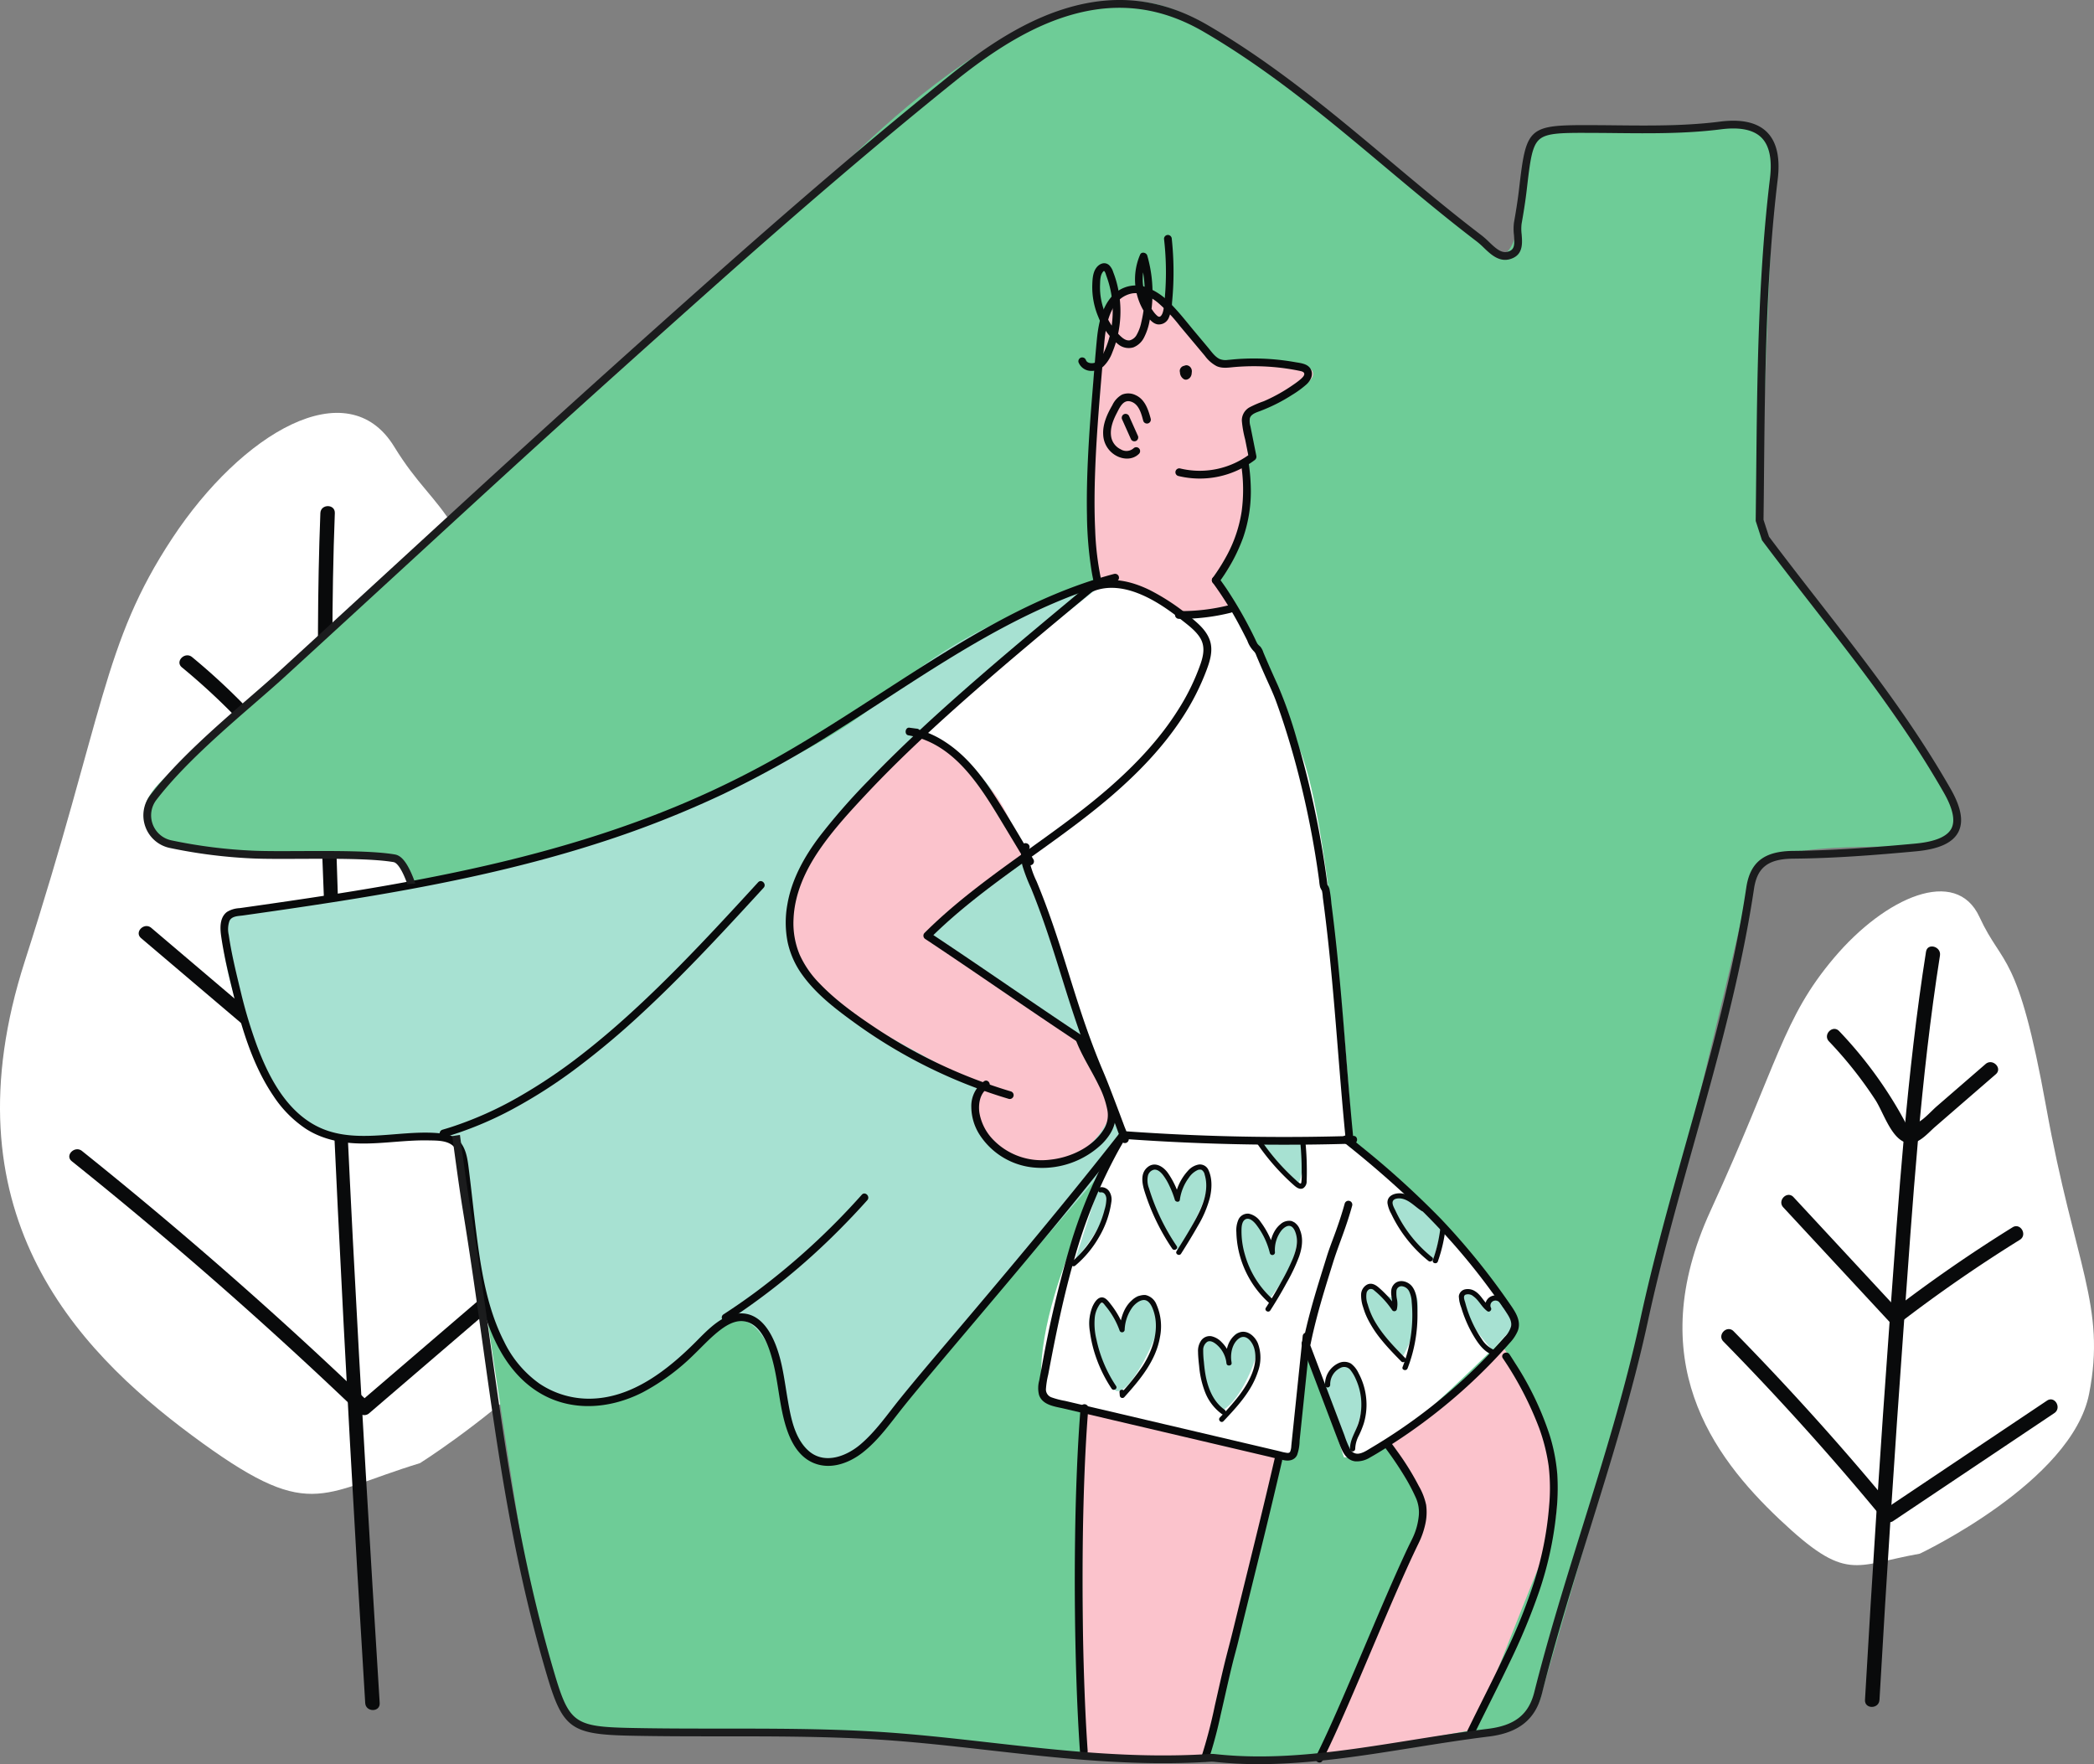 <svg xmlns="http://www.w3.org/2000/svg" viewBox="0 0 675.557 569.136">
  <rect x="0" y="0" width="675.557" height="569.136" fill="#808080" stroke="none"/>
  <defs>
    <style>
      .cls-1 {
        fill: #fff;
      }

      .cls-2 {
        fill: #090a0b;
      }

      .cls-3 {
        fill: #6ecc97;
      }

      .cls-4 {
        fill: #a7e1d2;
      }

      .cls-5 {
        fill: #fbc3cc;
      }

      .cls-6 {
        fill: #1b1c1d;
      }
    </style>
  </defs>
  <g id="Group_1" data-name="Group 1" transform="translate(-44.424 541.824)">
    <path id="path5508" class="cls-1" d="M179.938-69.8c-32.953,10.031-35.4,19.379-73.578-8.937S26.633-151.47,52.423-231.7,77.491-334.026,99.969-368.124s56.558-54.152,71.594-29.655,21.48,14.189,45.627,93,42.668,97.382,39.244,143.253-76.5,91.718-76.5,91.718"/>
    <path id="path5510" class="cls-2" d="M166.918,7.614c-6.159-99.58-12.04-199.338-14.672-299.082-.747-28.272-.883-56.559.2-84.822.115-3-4.552-3-4.667,0-1.92,49.924.063,99.862,2.2,149.745q3.2,74.78,7.319,149.518,2.33,42.33,4.951,84.642c.185,2.982,4.853,3,4.667,0"/>
    <path id="path5512" class="cls-2" d="M235.994-154.2l-75.7,64.943h3.3Q119.052-131.911,70.882-170.5c-2.322-1.86-5.645,1.42-3.3,3.3q48.131,38.56,92.713,81.248a2.39,2.39,0,0,0,3.3,0l75.7-64.942c2.283-1.959-1.031-5.245-3.3-3.3"/>
    <path id="path5514" class="cls-2" d="M207.889-240.383a739.027,739.027,0,0,0-56.547,50.053h3.3l-61.4-52.141c-2.277-1.935-5.593,1.351-3.3,3.3q30.7,26.07,61.4,52.143a2.388,2.388,0,0,0,3.3,0,738.758,738.758,0,0,1,56.548-50.053c2.347-1.873-.973-5.156-3.3-3.3"/>
    <path id="path5516" class="cls-2" d="M184.886-322.6l-20.164,22.171-9.641,10.6c-2.733,3.005-4.421,6.753-9.652,2.375-1.4-1.177-2.9-4.1-4-5.579a210.815,210.815,0,0,0-35.026-36.8c-2.3-1.9-5.617,1.383-3.3,3.3a211.643,211.643,0,0,1,23.1,22.141q5.894,6.608,11.192,13.715c2.36,3.173,4.419,7.36,7.761,9.651,7.343,5.036,13.451-5.757,17.6-10.323l25.43-27.951c2.016-2.217-1.273-5.527-3.3-3.3"/>
    <path id="path5518" class="cls-1" d="M663.8-40.592c-21.324,3.8-23.549,9.457-45.273-11.068s-44.356-51.356-22.269-99.529,23.281-62.016,39.86-81.629,39.35-29.593,46.91-13.182,12.353,10.463,21.553,61.472,19.377,63.985,13.819,92.371S663.8-40.6,663.8-40.6"/>
    <path id="path5520" class="cls-2" d="M650.772,6.6q3.434-60.02,7.783-119.988c2.916-40.12,5.456-80.4,11.731-120.168.464-2.937-4.032-4.2-4.5-1.24-6.2,39.317-8.809,79.106-11.705,118.772Q649.606-54.747,646.1,6.6c-.172,3,4.495,2.991,4.667,0"/>
    <path id="path5522" class="cls-2" d="M704.82-89.966q-26.052,17.452-52.107,34.9l2.827.366q-24.65-29.946-51.827-57.644c-2.107-2.147-5.407,1.153-3.3,3.3Q627.579-81.357,652.241-51.4a2.338,2.338,0,0,0,2.827.366l52.108-34.9c2.483-1.664.149-5.707-2.356-4.031"/>
    <path id="path5524" class="cls-2" d="M693.7-145.874a474.13,474.13,0,0,0-39.039,27.033l2.828.367L623.044-155.61c-2.047-2.205-5.341,1.1-3.3,3.3l34.445,37.133a2.343,2.343,0,0,0,2.828.365,473.754,473.754,0,0,1,39.039-27.034c2.547-1.58.2-5.62-2.356-4.029"/>
    <path id="path5526" class="cls-2" d="M685-198.556l-15.688,13.591c-1.687,1.461-3.931,4.02-5.883,5.1q-1.906,3.294-4.275.22-1.052-1.988-2.171-3.937a135.594,135.594,0,0,0-19.207-25.584c-2.068-2.187-5.364,1.119-3.3,3.3a131.136,131.136,0,0,1,14.967,18.881c2.447,3.785,4.773,11.371,9.043,13.456,4.095,2,7.495-2.389,10.2-4.736q9.8-8.494,19.609-16.987c2.273-1.971-1.04-5.26-3.3-3.3"/>
    <path id="path5528" class="cls-3" d="M172.4-264.538s-60.843-2.829-66.874-3.888-24.884-7.776-7-23.328S306.147-477.607,306.147-477.607s77.762-89.425,125.2-56.765,89.426,69.208,89.426,69.208,9.331,14.775,13.219-3.111-1.555-31.105,13.22-31.883,54.433-1.555,54.433-1.555,17.108-2.333,15.552,13.219S612.529-380.4,612.529-380.4s-1.555,10.109,8.553,21.773,50.547,70.765,50.547,70.765,11.664,17.107-6.221,18.663-54.433-2.333-56.766,12.441S564.317-73.244,564.317-73.244L541.767,4.519s0,11.664-25.663,14.774-60.655,7-62.986,7-43.547-.778-48.991-.778-80.094-9.332-104.2-8.553-61.432,0-61.432,0-13.22,3.888-20.217-29.551S187.17-215.548,187.17-215.548s-7-38.881-14.775-48.991"/>
    <path id="path5530" class="cls-4" d="M402.572-352.41,408.4-173.557,323.254-74.8s-18.663,17.108-25.661-16.329-19.829-23.718-19.829-23.718-22.551,25.661-38.492,24.884-33.827-1.167-40.825-39.271,1.555-45.491-13.22-45.491-51.711,12.831-63.764-41.6c0,0-14.387-38.1,5.443-31.881,0,0,52.1-9.332,66.1-11.276s103.812-27.605,137.249-57.932,72.32-34.995,72.32-34.995"/>
    <path id="path5532" class="cls-1" d="M407.238-175.5s-29.161,49.768-26.828,80.872c0,0-2.333,3.888,15.941,8.165s64.93,14.774,64.93,14.774l4.277-37.325L478-71.689s6.611,1.167,17.887-7.386,36.937-34.216,36.937-34.216,3.888-2.721-8.165-16.329-40.048-44.713-45.492-44.324-71.929-1.556-71.929-1.556"/>
    <path id="path5534" class="cls-5" d="M397.518-353.187s-2.333-65.32,1.167-77.373,3.888-21,13.608-17.108,23.717,22.552,23.717,22.552l30.716,1.944s5.389,2.744-5.444,7.776-15.941,6.221-15.552,10.5,1.944,12.443,1.944,12.443l-1.555,1.165s1.944,28.384-8.943,36.937l5.443,9.72-16.329.779-28.772-9.332"/>
    <path id="path5536" class="cls-5" d="M342.7-306.918s29.939,22.94,34.216,39.659l-32.272,27.216L392.463-206.6s13.22,18.273,10.5,24.1-12.052,21.773-31.881,14-10.109-22.551-10.109-22.551l-43.936-24.107s-31.105-21.773-11.665-50.156,37.327-41.6,37.327-41.6"/>
    <path id="path5538" class="cls-5" d="M394.407-86.853l62.6,14.387L434.454,25.125l-40.436-.778s-1.165-97.2.389-111.2"/>
    <path id="path5540" class="cls-5" d="M491.221-75.966l38.492-30.714S554.985-71.3,544.1-44.472s-24.1,60.655-24.1,60.655L471,25.125,501.716-45.25s7.388-16.72-10.5-30.717"/>
    <path id="path5542" class="cls-4" d="M391.3-135.453c1.556-1.556,16.719-19.829,7.388-22.94l-7.388,22.94"/>
    <path id="path5544" class="cls-4" d="M404.516-93.073c-1.352-.368-9.72-18.274-8.555-23.717s5.444-6.611,8.165-.39,1.944,3.888,1.944,3.888,4.013-11.049,5.832-10.5,7.776,4.278,6.221,10.109-9.332,21.773-13.608,20.607"/>
    <path id="path5546" class="cls-4" d="M424.346-138.564s-12.831-18.663-10.887-23.329,4.665-5.443,7.776,0l3.111,5.444s2.335-7.912,5.443-8.165,5.444.777,3.888,7-6.22,14.775-9.331,19.052"/>
    <path id="path5548" class="cls-4" d="M437.954-86.464s-7-8.943-6.609-16.719,4.665-8.553,6.609-5.443,2.721,4.276,2.721,4.276,1.289-7.765,3.111-7.387,6.609,1.165,6.221,5.443-6.221,17.885-12.053,19.829"/>
    <path id="path5550" class="cls-4" d="M453.895-122.623s-10.5-11.665-10.109-18.664,3.111-10.885,5.832-7a45.106,45.106,0,0,1,4.665,9.72s-.117-6.453,3.5-7.388,4.665-3.888,5.055,1.556-1.167,11.664-8.943,21.773"/>
    <path id="path5552" class="cls-4" d="M462.838-159.56l-11.664-13.22H464s1.944,10.109-1.167,13.22"/>
    <path id="path5554" class="cls-4" d="M471-93.85s3.109-8.943,6.609-8.166,6.221,5.443,6.609,10.5-4.665,17.5-4.665,18.274S471-93.85,471-93.85"/>
    <path id="path5556" class="cls-4" d="M497.053-104.349s-11.665-9.72-12.443-14.774,1.167-9.72,5.832-5.832,3.5-.389,4.667-1.555,7.776-1.167,6.609,7.776a37.748,37.748,0,0,1-4.665,14.385"/>
    <path id="path5558" class="cls-4" d="M525.825-106.293s-11.665-13.219-10.5-16.719,4.277-3.111,6.221-.778a13.059,13.059,0,0,1,2.333,3.5,10.2,10.2,0,0,1,2.332-3.111c1.167-.777,4.277,1.167,5.444,3.111s2.332,6.61,1.167,7-7,7-7,7"/>
    <path id="path5560" class="cls-4" d="M506.773-135.065s-15.476-15.869-14-18.273,4.665-3.5,7-1.556,8.553,7.776,8.553,7.776l1.167,2.333-2.721,9.72"/>
    <path id="path5562" class="cls-1" d="M399.462-352.8,339.2-304.585s27.217,6.22,34.605,38.1l34.6,92.925,72.318.389S474.5-275.035,463.615-300.309,442.231-345.8,442.231-345.8l-15.941,1.944s-17.89-12.831-26.828-8.944"/>
    <path id="path5564" class="cls-2" d="M399.764-354.367a92.882,92.882,0,0,1-2.023-16.563c-.3-6.4-.228-12.813.007-19.213.456-12.444,1.587-24.847,2.629-37.252.443-5.271.6-10.949,3.455-15.592a8.517,8.517,0,0,1,5.715-4.153c3.035-.552,6.019,1.009,8.317,2.851a52.858,52.858,0,0,1,7.187,7.613l8.085,9.652a11.084,11.084,0,0,0,3.825,3.335c1.887.825,3.909.429,5.885.265a74.124,74.124,0,0,1,12.092-.011q3.052.246,6.072.753c.972.165,1.944.341,2.907.552.489.108,1.28.3,1.291.948s-.736,1.293-1.156,1.673a23.641,23.641,0,0,1-2.227,1.688,54.027,54.027,0,0,1-4.607,2.913,53.417,53.417,0,0,1-5.1,2.532,32.845,32.845,0,0,0-4.644,2,4.833,4.833,0,0,0-2.412,4.3,35.218,35.218,0,0,0,1.059,5.989q.6,2.988,1.193,5.977.286-.706.575-1.413a26.929,26.929,0,0,1-22.711,4.833,1.252,1.252,0,0,0-1.5.883,1.252,1.252,0,0,0,.84,1.53,29.308,29.308,0,0,0,24.64-5.085,1.33,1.33,0,0,0,.575-1.413l-1.3-6.521-.6-2.989a5.888,5.888,0,0,1-.189-2.591c.372-1.407,2.189-1.908,3.377-2.365a56.977,56.977,0,0,0,5.283-2.332,54.276,54.276,0,0,0,4.944-2.832,31.7,31.7,0,0,0,4.741-3.475c1.272-1.215,2.231-3,1.369-4.724-.953-1.909-3.293-2.067-5.144-2.393a76.263,76.263,0,0,0-12.373-1.171q-3.227-.037-6.451.2c-.964.073-1.923.191-2.887.261a5.013,5.013,0,0,1-2.657-.32c-1.551-.769-2.644-2.421-3.724-3.711q-2.064-2.466-4.131-4.931c-2.529-3.019-4.957-6.176-7.72-8.988a20.59,20.59,0,0,0-8.3-5.6,10.281,10.281,0,0,0-8.868,1.3c-4.828,3.4-6.248,9.929-6.792,15.453-.559,5.671-.967,11.364-1.436,17.043-.545,6.623-1.04,13.251-1.379,19.887-.34,6.679-.533,13.371-.4,20.059a122.605,122.605,0,0,0,1.509,18.031q.322,1.906.755,3.791c.361,1.568,2.775.9,2.413-.665"/>
    <path id="path5566" class="cls-2" d="M426.843-421.543l.123.033-.3-.127.123.069-.253-.2.113.112-.2-.253.093.159-.127-.3.061.223-.045-.332v.253l.044-.333-.055.2.127-.3-.081.139.2-.253-.1.1.253-.2-.125.072.3-.127-.133.036.333-.045h-.136l.333.045-.151-.04.3.127-.156-.092.253.2-.148-.148.2.253-.121-.2.127.3-.063-.224.045.333v-.181l-.045.333.043-.149-.127.3.071-.117-.2.253.049-.052-1.967-1.517a2.017,2.017,0,0,0-.209.411,1.968,1.968,0,0,0-.145.449,2.893,2.893,0,0,0,.028,1.233,2.759,2.759,0,0,0,.569,1.079l.2.215.341.261a1.3,1.3,0,0,0,1.055.164,1.984,1.984,0,0,0,.9-.516,2.246,2.246,0,0,0,.529-.9,2.209,2.209,0,0,0,.112-.768,2.366,2.366,0,0,0-.129-.769,2.241,2.241,0,0,0-.583-.931,1.878,1.878,0,0,0-.447-.315,2.381,2.381,0,0,0-.392-.156,3.094,3.094,0,0,0-.453-.067l.632.171a1.863,1.863,0,0,0-.729-.2,1.362,1.362,0,0,0-.469.051,1.772,1.772,0,0,0-.776.444l-.143.173-.141.191a1.752,1.752,0,0,0-.171.417,1.62,1.62,0,0,0,.156,1.181,1.683,1.683,0,0,0,1.447.821,1.731,1.731,0,0,0,.848-.217,1.541,1.541,0,0,0,.612-.617.929.929,0,0,0,.149-.465.947.947,0,0,0-.023-.5,1.274,1.274,0,0,0-.575-.748,1.265,1.265,0,0,0-.964-.127,1.229,1.229,0,0,0-.748.576l-.047.075.2-.253-.061.06.252-.2-.075.043.3-.127-.128.035.333-.045h-.135l.333.044-.108-.028.3.127-.1-.055.253.2-.061-.059.2.252-.044-.075.125.3-.025-.1.045.333v-.076l-.045.333.027-.1-.125.3.065-.109-.2.253.1-.091-.255.2.091-.052-.3.127.121-.035-.332.044h.1l-.332-.045.073.021-.3-.125a1.624,1.624,0,0,0,.676.184l-.333-.044.193.049-.3-.127.164.1-.253-.2.147.148-.2-.253.128.217-.127-.3.089.329-.045-.332v.345l.045-.333-.076.289.125-.3-.124.215.2-.253-.133.133.253-.2-.167.1.3-.125-.137.041.965.125-.136-.091.253.2-.228-.232.2.253-.176-.3.127.3a1.684,1.684,0,0,1-.1-.369l.045.333a1.5,1.5,0,0,1,0-.408l-.045.332.084-.312-.127.3.148-.26a.944.944,0,0,0,.148-.465.947.947,0,0,0-.023-.5,1.3,1.3,0,0,0-.448-.651,1.19,1.19,0,0,0-.759-.268,1.3,1.3,0,0,0-.885.367,1.73,1.73,0,0,0-.483.871,1.9,1.9,0,0,0-.045.513,2.16,2.16,0,0,0,.091.512,2.315,2.315,0,0,0,.523.869,1.991,1.991,0,0,0,.857.513l.253.04.257.025a1.847,1.847,0,0,0,.511-.085,1.877,1.877,0,0,0,.983-.761,2.038,2.038,0,0,0,.2-.441l.047-.179a2.293,2.293,0,0,0-.016-1,2.227,2.227,0,0,0-.188-.476,1.947,1.947,0,0,0-.3-.4,1.675,1.675,0,0,0-.884-.505.948.948,0,0,0-.5-.023.944.944,0,0,0-.465.148,1.27,1.27,0,0,0-.575.749,1.268,1.268,0,0,0,.125.964,1.216,1.216,0,0,0,.748.575"/>
    <path id="path5568" class="cls-2" d="M444.788-392.246a52.452,52.452,0,0,1,.212,15.41,43.805,43.805,0,0,1-4.552,13.777,63.811,63.811,0,0,1-4.887,7.8,1.26,1.26,0,0,0,.449,1.712,1.278,1.278,0,0,0,1.712-.449,56.772,56.772,0,0,0,7.745-14.353,45.623,45.623,0,0,0,2.5-14.951,64.284,64.284,0,0,0-.764-9.612,1.26,1.26,0,0,0-1.539-.875,1.285,1.285,0,0,0-.875,1.54"/>
    <path id="path5570" class="cls-2" d="M392.376-424.94a4.369,4.369,0,0,0,3.777,2.76,5.6,5.6,0,0,0,4.413-1.6,12.357,12.357,0,0,0,2.748-4.453,33.138,33.138,0,0,0,1.74-5.5,35.2,35.2,0,0,0,.6-11.827,35.5,35.5,0,0,0-1.159-5.751q-.406-1.386-.935-2.733a5.289,5.289,0,0,0-1.323-2.251c-1.52-1.281-3.345-.356-4.292,1.1-.973,1.5-1.069,3.473-1.131,5.208a24.683,24.683,0,0,0,1.919,10.344,21.479,21.479,0,0,0,6.409,8.86,5.329,5.329,0,0,0,4.955,1.017,6.584,6.584,0,0,0,3.379-3.107,19.181,19.181,0,0,0,1.849-5.593,44.106,44.106,0,0,0,.879-6.931,43.444,43.444,0,0,0-1.661-14c-.272-.94-1.835-1.335-2.288-.3a20.009,20.009,0,0,0,1.683,19.031c.929,1.367,2.159,3.165,3.9,3.481a3.457,3.457,0,0,0,3.633-2.063,13.374,13.374,0,0,0,1.067-4.929q.306-3.106.42-6.231a101.638,101.638,0,0,0-.5-14.371,1.287,1.287,0,0,0-1.252-1.251,1.259,1.259,0,0,0-1.251,1.251,93.726,93.726,0,0,1-.1,22.357c-.116.847-.384,2.211-1.123,2.691-.283.183-.6.091-.949-.192a8.213,8.213,0,0,1-1.38-1.58,17.611,17.611,0,0,1-3.14-7.764,16.955,16.955,0,0,1,1.157-9.168l-2.287-.3a40.953,40.953,0,0,1,.5,20.853,13.865,13.865,0,0,1-1.412,3.909,3.639,3.639,0,0,1-2.291,1.944c-1.359.221-2.563-.884-3.435-1.772a20.6,20.6,0,0,1-2.763-3.517,22.861,22.861,0,0,1-3.145-8.327,21.619,21.619,0,0,1-.268-4.343c.044-1.269.039-2.853.788-3.944a1.738,1.738,0,0,1,.388-.432c.2-.155.133-.039.067-.069.427.2.659,1.235.8,1.613a32.827,32.827,0,0,1,1.364,4.739,33.054,33.054,0,0,1,.508,9.969,29.446,29.446,0,0,1-2.835,10.28c-.616,1.216-1.488,2.611-2.861,3.051-.86.275-2.364.167-2.755-.827a1.288,1.288,0,0,0-1.539-.873,1.26,1.26,0,0,0-.875,1.539"/>
    <path id="path5572" class="cls-2" d="M415.666-406.732c-.784-2.927-1.841-6.208-4.811-7.587a5.37,5.37,0,0,0-4.475-.181,7.475,7.475,0,0,0-3.095,3.391c-1.668,2.851-3.163,6.145-2.952,9.528a8.082,8.082,0,0,0,3.949,6.635c2.4,1.427,5.536,1.576,7.616-.487a1.252,1.252,0,0,0-.022-1.747,1.252,1.252,0,0,0-1.747-.024,3.484,3.484,0,0,1-4.141.337,5.518,5.518,0,0,1-3.107-4.224c-.36-2.552.631-5.136,1.789-7.359.912-1.748,2.04-4.52,4.469-3.853,2.7.741,3.479,3.871,4.112,6.236a1.252,1.252,0,0,0,1.53.839,1.252,1.252,0,0,0,.884-1.5"/>
    <path id="path5574" class="cls-2" d="M406.475-406.424l2.84,6.352a1.254,1.254,0,0,0,1.712.449,1.288,1.288,0,0,0,.449-1.712q-1.42-3.176-2.839-6.353a1.257,1.257,0,0,0-1.713-.449,1.292,1.292,0,0,0-.449,1.713"/>
    <path id="path5576" class="cls-2" d="M397.672-354.92c-12.373,10.336-24.812,20.593-36.989,31.16-12.415,10.771-24.627,21.828-36.016,33.689a205.95,205.95,0,0,0-15.8,18.047c-4.947,6.539-9.072,13.907-10.444,22.08a32.734,32.734,0,0,0,.089,11.983,27.944,27.944,0,0,0,4.741,10.625c4.559,6.361,11,11.225,17.288,15.764a164.88,164.88,0,0,0,43.576,22.432q2.876.974,5.787,1.837a1.252,1.252,0,0,0,1.491-.887,1.252,1.252,0,0,0-.826-1.525,162.878,162.878,0,0,1-43.536-20.4c-6.425-4.267-12.921-8.9-18.265-14.495a31.846,31.846,0,0,1-6.36-9.224,26.328,26.328,0,0,1-1.976-11.516c.331-8.047,3.737-15.529,8.209-22.1,4.42-6.492,9.8-12.357,15.161-18.079,10.967-11.707,22.8-22.585,34.855-33.157,12.012-10.535,24.308-20.736,36.581-30.963l4.207-3.508c1.236-1.035-.543-2.8-1.771-1.771"/>
    <path id="path5578" class="cls-2" d="M396.092-350.608c4.88-2.417,10.34-1.783,15.28.109,5.3,2.028,10.092,5.376,14.508,8.88,2.053,1.629,4.316,3.307,5.717,5.565,1.624,2.619,1.14,5.477.2,8.255a71.449,71.449,0,0,1-7.235,14.893c-5.869,9.368-13.535,17.485-21.8,24.767-8.825,7.768-18.436,14.557-27.979,21.4C364.835-259.6,354.9-252.377,345.948-244q-1.654,1.55-3.26,3.151a1.269,1.269,0,0,0-.347,1.044,1.269,1.269,0,0,0,.6.923c12.563,8.331,24.951,16.92,37.44,25.363q5.8,3.918,11.629,7.787c1.347.892,2.6-1.275,1.263-2.161-12.564-8.332-24.951-16.921-37.44-25.363q-5.8-3.92-11.629-7.787.126.982.253,1.964c8.933-8.9,19.048-16.468,29.261-23.824,9.9-7.127,19.935-14.107,29.2-22.064,8.7-7.479,16.784-15.84,23.056-25.493A78.1,78.1,0,0,0,433.7-325.7c1.1-2.941,2.089-6.2,1.115-9.316-.849-2.712-2.883-4.811-5-6.607a70.355,70.355,0,0,0-14.62-9.919c-5.071-2.445-10.812-4-16.421-2.676a18.51,18.51,0,0,0-3.939,1.455c-1.444.716-.177,2.876,1.263,2.161"/>
    <path id="path5580" class="cls-2" d="M391.435-206.484c1.943,5.257,5.149,9.972,7.555,15.017a29.731,29.731,0,0,1,2.665,7.647,8.649,8.649,0,0,1-1.2,6.427c-3.6,5.751-10.8,9.057-17.371,9.711a21.764,21.764,0,0,1-18.224-6.437,16.435,16.435,0,0,1-4.476-8.792c-.377-2.845.2-6.256,2.779-7.932,1.344-.876.091-3.044-1.264-2.161a9.794,9.794,0,0,0-4.113,8.331,16.853,16.853,0,0,0,2.948,9.335,23.4,23.4,0,0,0,18,10.231,27.951,27.951,0,0,0,21.277-7.74c2.179-2.211,3.988-4.916,4.268-8.069a18.466,18.466,0,0,0-1.507-8.056A81.322,81.322,0,0,0,398.1-198.6a67.3,67.3,0,0,1-4.253-8.548,1.287,1.287,0,0,0-1.54-.875,1.263,1.263,0,0,0-.875,1.54"/>
    <path id="path5582" class="cls-2" d="M455.615-71.121c-3.4,14.743-7.049,29.425-10.673,44.112q-1.4,5.678-2.791,11.36c-.667,2.731-1.395,5.442-2.091,8.166-1.349,5.281-2.5,10.613-3.716,15.925a160.556,160.556,0,0,1-4.329,16.533c-.527,1.527,1.891,2.183,2.413.666a143,143,0,0,0,3.825-14.352c1.264-5.431,2.44-10.883,3.768-16.3.6-2.44,1.3-4.853,1.891-7.293q1.356-5.582,2.732-11.155,2.718-11.031,5.437-22.063,3.046-12.448,5.947-24.933c.361-1.568-2.052-2.237-2.413-.665"/>
    <path id="path5584" class="cls-2" d="M478.252-153.561c-.788,2.884-1.721,5.725-2.724,8.541-1.009,2.837-2.149,5.636-3.043,8.512-1.816,5.857-3.679,11.7-5.276,17.624-.892,3.305-1.7,6.634-2.377,9.989-.319,1.573,2.093,2.247,2.415.666,1.2-5.916,2.8-11.74,4.537-17.519.883-2.932,1.8-5.855,2.707-8.78.917-2.945,2.005-5.82,3.055-8.721,1.149-3.179,2.229-6.384,3.121-9.647a1.253,1.253,0,0,0-.885-1.5,1.253,1.253,0,0,0-1.53.84"/>
    <path id="path5586" class="cls-2" d="M435.56-354a114.848,114.848,0,0,1,9.167,14.773q1.074,2.032,2.1,4.089a9.478,9.478,0,0,0,2.021,3.337,3.2,3.2,0,0,1,.872,1.424q.466,1.116.943,2.231.94,2.2,1.913,4.381c1.227,2.76,2.537,5.476,3.573,8.315,1.059,2.9,2.045,5.829,2.98,8.772q2.782,8.758,4.955,17.684,2.144,8.748,3.759,17.617.83,4.562,1.519,9.149.344,2.3.657,4.6a12.136,12.136,0,0,0,.289,2,4.356,4.356,0,0,0,.295.643c.064.119.4.779.263.353a13.686,13.686,0,0,1,.315,2.3q.168,1.248.329,2.5.31,2.386.6,4.775.58,4.824,1.083,9.655c.659,6.3,1.232,12.6,1.767,18.913,1.064,12.523,1.977,25.059,3.152,37.572q.216,2.32.447,4.633c.157,1.588,2.663,1.6,2.5,0-1.247-12.56-2.185-25.148-3.223-37.727-1.057-12.807-2.228-25.608-3.889-38.353a40.877,40.877,0,0,0-.633-4.729,5.492,5.492,0,0,0-.593-1.244c-.117-.215-.028.051-.012.1a4.3,4.3,0,0,1-.091-.691l-.16-1.2q-.63-4.656-1.4-9.3-1.49-9.006-3.532-17.911c-1.371-5.971-2.9-11.911-4.671-17.773a140.591,140.591,0,0,0-6.128-17.5c-1.3-2.873-2.595-5.749-3.836-8.648q-.454-1.056-.895-2.115a5.658,5.658,0,0,0-.98-1.855,5.433,5.433,0,0,1-.924-.928c-.389-.668-.688-1.411-1.032-2.1a134.728,134.728,0,0,0-8.845-15.493q-1.206-1.788-2.491-3.517a1.293,1.293,0,0,0-1.712-.449A1.26,1.26,0,0,0,435.56-354"/>
    <path id="path5588" class="cls-2" d="M393.031-87.554c-.537,6.683-.907,13.377-1.183,20.076q-.456,11.13-.591,22.272-.156,11.6-.039,23.2.11,11.212.481,22.42c.229,6.792.536,13.584.972,20.367q.074,1.144.153,2.286c.109,1.6,2.613,1.609,2.5,0-.459-6.66-.784-13.328-1.031-20q-.412-11.114-.544-22.233-.146-11.6-.027-23.2.118-11.23.521-22.453c.253-6.82.6-13.636,1.107-20.44q.086-1.15.179-2.3a1.261,1.261,0,0,0-1.252-1.251,1.275,1.275,0,0,0-1.251,1.251"/>
    <path id="path5590" class="cls-2" d="M374.13-268.921a13.952,13.952,0,0,0,.285,6.849,56.848,56.848,0,0,0,2.613,6.735c1.712,4.2,3.285,8.464,4.761,12.757,2.788,8.111,5.212,16.34,7.843,24.5,1.343,4.168,2.743,8.319,4.256,12.428,1.5,4.071,3.213,8.141,4.848,12.1,1.337,3.239,2.531,6.543,3.772,9.819,1.208,3.187,2.371,6.387,3.557,9.579l.045.141c.084.155-.011-.484.02-.575l.873-.875h0l.964.127c.109.072.457.665.391.343l-.113-.256c-.145-.324.1.241-.064-.152l-.248-.6a1.292,1.292,0,0,0-1.54-.875,1.261,1.261,0,0,0-.873,1.54,14.752,14.752,0,0,0,.7,1.644,1.263,1.263,0,0,0,1.6.54,1.263,1.263,0,0,0,.714-1.525,35.354,35.354,0,0,0-1.276-3.533q-2.408-6.474-4.9-12.923c-.668-1.737-1.364-3.453-2.093-5.168-1.949-4.58-3.719-9.237-5.364-13.937-3.083-8.795-5.7-17.744-8.563-26.611-1.469-4.541-3.009-9.061-4.689-13.528q-1.346-3.582-2.813-7.119a29.1,29.1,0,0,1-2.424-7.269,9.565,9.565,0,0,1,.139-3.489c.373-1.567-2.039-2.235-2.413-.665"/>
    <path id="path5592" class="cls-2" d="M424.683-342.182a66,66,0,0,0,16.885-1.987,1.252,1.252,0,0,0,.84-1.53,1.252,1.252,0,0,0-1.5-.883,63.265,63.265,0,0,1-16.22,1.9,1.252,1.252,0,0,0-1.181,1.25,1.252,1.252,0,0,0,1.181,1.25"/>
    <path id="path5594" class="cls-2" d="M403.878-356.676c-26.7,7.069-50.323,22.352-73.285,37.175-11.864,7.659-23.7,15.392-36.015,22.317a300.489,300.489,0,0,1-40.617,18.936c-27.261,10.352-55.752,17-84.426,22.035-14.213,2.5-28.491,4.617-42.777,6.653q-2.542.364-5.086.723a8.268,8.268,0,0,0-4.025,1.219c-2.388,1.8-2.253,5.2-1.871,7.841.9,6.229,2.418,12.464,3.912,18.575,2.775,11.344,6.283,23.089,12.892,32.859a37.437,37.437,0,0,0,10.52,10.687c5.613,3.616,12.209,4.772,18.793,4.747,6.937-.025,13.827-1.156,20.768-1.008,3.063.063,7.1-.091,8.857,2.923,1.632,2.8,1.681,6.561,2.056,9.705,1.533,12.889,2.591,25.952,5.836,38.559,2.908,11.3,7.967,22.988,18.065,29.623,10.516,6.906,23.425,6.018,34.3.468a70.428,70.428,0,0,0,16.483-12.149c2.519-2.416,4.884-5.008,7.592-7.221,2.315-1.889,5.308-3.941,8.459-3.569,5.7.675,8.088,7.93,9.344,12.585,1.68,6.231,2.072,12.716,3.645,18.971,1.375,5.469,3.835,11.609,9.341,14.064,5.469,2.436,11.547.281,16.017-3.193,5.344-4.155,9.233-9.858,13.433-15.085,2.556-3.181,5.169-6.318,7.792-9.444,16.455-19.619,33.147-39.029,49.259-58.933q7.306-9.03,14.475-18.169c.983-1.253-.777-3.037-1.771-1.769-17.247,22.012-35.221,43.429-53.3,64.757-5.987,7.061-12.015,14.1-17.831,21.3-4.021,4.984-7.721,10.4-12.616,14.589-4.5,3.855-11.476,6.611-16.64,2.292-4.664-3.9-5.892-10.9-6.884-16.562-1.064-6.064-1.684-12.252-3.995-18.014-1.813-4.521-4.929-9.426-10.269-9.89-6.241-.54-11.5,5.228-15.487,9.22-9.039,9.037-20.455,18.029-33.855,18.269a28.65,28.65,0,0,1-16.593-4.921A35.633,35.633,0,0,1,207.012-109.1c-5.608-11-7.487-23.692-9.019-35.8-.8-6.376-1.456-12.772-2.252-19.149-.377-3.008-.691-6.361-2.512-8.9s-4.715-3.081-7.628-3.321c-13.225-1.088-27.787,4.215-40.052-2.82-9.325-5.349-14.646-15.793-18.271-25.5a154.276,154.276,0,0,1-5.231-17.493c-1.451-5.965-2.946-12.051-3.827-18.129a8.16,8.16,0,0,1,.245-4.537c.763-1.584,2.877-1.528,4.38-1.74q5.216-.738,10.43-1.489,10.58-1.53,21.14-3.185c28.149-4.46,56.212-10.007,83.373-18.767a329.34,329.34,0,0,0,40.1-15.793,357.355,357.355,0,0,0,37.323-20.929c23.195-14.629,45.8-30.945,71.288-41.467a143.666,143.666,0,0,1,18.044-6.136,1.252,1.252,0,0,0,.84-1.53,1.252,1.252,0,0,0-1.5-.883"/>
    <path id="path5596" class="cls-2" d="M187.816-174.941a115.39,115.39,0,0,0,22.109-9.132,162.824,162.824,0,0,0,20.86-13.437,259.315,259.315,0,0,0,19.972-16.723c6.584-6.056,12.925-12.371,19.133-18.808,6.313-6.547,12.489-13.223,18.639-19.924l2.247-2.449c1.087-1.185-.679-2.96-1.771-1.769-6.088,6.643-12.188,13.273-18.409,19.792-6.137,6.431-12.392,12.753-18.869,18.843-6.315,5.935-12.843,11.652-19.692,16.965a170.914,170.914,0,0,1-20.464,13.751A116.4,116.4,0,0,1,189.92-178.2q-1.38.44-2.769.844a1.253,1.253,0,0,0-.839,1.53,1.253,1.253,0,0,0,1.5.885"/>
    <path id="path5598" class="cls-2" d="M279.123-115.649a220.565,220.565,0,0,0,35.787-29.13q4.79-4.788,9.309-9.836c1.072-1.2-.692-2.972-1.771-1.769a229.517,229.517,0,0,1-34.136,31.325q-5.112,3.786-10.452,7.249c-1.348.873-.1,3.042,1.263,2.161"/>
    <path id="path5600" class="cls-2" d="M529.261-103.632a108.889,108.889,0,0,1,11.731,22.558,60.438,60.438,0,0,1,3.049,12.182,61.777,61.777,0,0,1,.165,12.754A108.047,108.047,0,0,1,539.424-31.7,181.618,181.618,0,0,1,530.4-9.088c-3.548,7.583-7.379,15.028-11.079,22.537q-.7,1.428-1.4,2.86c-.7,1.441,1.456,2.714,2.161,1.264C523.816,9.9,527.731,2.32,531.405-5.379a206.193,206.193,0,0,0,9.571-23,114.525,114.525,0,0,0,5.464-24.684,73.2,73.2,0,0,0,.388-13.125,58.386,58.386,0,0,0-2.435-12.568,99.437,99.437,0,0,0-11.209-23.379q-.868-1.388-1.763-2.757c-.875-1.345-3.043-.091-2.16,1.264"/>
    <path id="path5602" class="cls-2" d="M491.173-74.937a111.534,111.534,0,0,1,7.14,10.675,61.9,61.9,0,0,1,2.949,5.782,11.545,11.545,0,0,1,.836,6.09,21.33,21.33,0,0,1-1.627,6.051c-.553,1.261-1.213,2.484-1.8,3.731-1.335,2.823-2.625,5.668-3.895,8.521-2.887,6.489-5.667,13.025-8.443,19.561-2.855,6.722-5.693,13.452-8.6,20.153-2.539,5.847-5.113,11.684-7.9,17.419q-.446.92-.9,1.837c-.716,1.437,1.441,2.706,2.16,1.263,2.8-5.62,5.357-11.361,7.871-17.114,2.949-6.747,5.816-13.531,8.692-20.309,2.851-6.723,5.7-13.445,8.653-20.124,1.3-2.939,2.617-5.869,3.977-8.78q.918-1.96,1.864-3.9a26.5,26.5,0,0,0,2-5.62,17.64,17.64,0,0,0,.367-6.62,20.773,20.773,0,0,0-2.38-6.127,86.979,86.979,0,0,0-6.891-11.121Q494.3-74.9,493.335-76.2a1.288,1.288,0,0,0-1.712-.449,1.26,1.26,0,0,0-.449,1.712"/>
    <path id="path5604" class="cls-2" d="M405.646-176.3a159.811,159.811,0,0,0-15.928,36.217,358.391,358.391,0,0,0-9.087,38.649q-.476,2.5-.943,5.009a9.158,9.158,0,0,0-.051,4.649c1.141,3.3,5.084,3.692,8.008,4.378l21.891,5.137,44.051,10.336c1.736.406,3.475.9,5.232,1.212,1.629.286,3.3-.09,4.069-1.7a14.3,14.3,0,0,0,.809-4.661q.292-2.823.587-5.649l2.332-22.46q.286-2.756.573-5.51a1.262,1.262,0,0,0-1.252-1.253,1.279,1.279,0,0,0-1.251,1.253q-1.132,10.884-2.261,21.771-.558,5.373-1.117,10.748-.142,1.378-.285,2.756a5.679,5.679,0,0,1-.352,1.873c-.2.416-.537.475-.98.443a16.937,16.937,0,0,1-2.467-.536Q436.01-78.622,414.8-83.6l-21.351-5.009-5.4-1.268a26.536,26.536,0,0,1-4.421-1.152,2.7,2.7,0,0,1-1.761-2.763,26.966,26.966,0,0,1,.725-4.54c2.365-12.56,4.892-25.112,8.444-37.4a164.742,164.742,0,0,1,14.333-35.137q1.186-2.108,2.445-4.172c.841-1.379-1.323-2.639-2.16-1.264"/>
    <path id="path5606" class="cls-2" d="M464.395-108.049l7.928,20.914q1.958,5.164,3.915,10.33c1.016,2.68,2.111,6.027,5.423,6.429a8.142,8.142,0,0,0,4.821-1.284c1.416-.779,2.795-1.636,4.172-2.481q4.184-2.578,8.227-5.379a181.653,181.653,0,0,0,15.349-11.9,176.081,176.081,0,0,0,14.021-13.55q1.632-1.764,3.215-3.571a13.4,13.4,0,0,0,2.6-3.879c1.267-3.29-.8-6.232-2.6-8.827a225.7,225.7,0,0,0-22.221-27.4,287.646,287.646,0,0,0-25.912-23.484q-1.874-1.532-3.764-3.048a1.289,1.289,0,0,0-1.769,0,1.261,1.261,0,0,0,0,1.771,329.911,329.911,0,0,1,26.043,22.835,212.075,212.075,0,0,1,21.492,25.029c1.819,2.477,3.679,4.96,5.329,7.555.759,1.191,1.548,2.6,1.251,4.069a8.023,8.023,0,0,1-2.071,3.436A168.828,168.828,0,0,1,516.776-97.05a177.491,177.491,0,0,1-29.988,22.317c-1.283.76-2.681,1.751-4.209,1.893a2.747,2.747,0,0,1-2.685-1.672,30.224,30.224,0,0,1-1.732-4.251L476.3-83.669q-3.818-10.069-7.635-20.14l-1.86-4.907a1.283,1.283,0,0,0-1.539-.873,1.261,1.261,0,0,0-.875,1.539"/>
    <path id="path5608" class="cls-2" d="M406.726-174.418q14.474,1.05,28.983,1.52t29.02.348q8.154-.066,16.3-.317c1.607-.049,1.613-2.553,0-2.5q-14.506.444-29.02.309T423-175.922q-8.142-.408-16.277-1a1.263,1.263,0,0,0-1.252,1.251,1.277,1.277,0,0,0,1.252,1.252"/>
    <path id="path5610" class="cls-2" d="M340.143-306.75l-2.325-.308c-1.385-.184-1.72,2.216-.332,2.459,15.117,2.633,23.531,17.011,30.785,29.039l7.424,12.312a1.253,1.253,0,0,0,1.685.4,1.253,1.253,0,0,0,.476-1.666c-4.352-7.217-8.54-14.572-13.179-21.612-4.153-6.3-9.008-12.276-15.412-16.409a30.246,30.246,0,0,0-11.115-4.48q-.166,1.23-.333,2.459l2.325.308A1.258,1.258,0,0,0,341.4-305.5a1.284,1.284,0,0,0-1.252-1.252"/>
    <path id="path5612" class="cls-6" d="M673.682-287.4c-12.587-21.988-27.057-40.576-42.377-60.256-5.311-6.821-10.8-13.875-16.175-21.044l-1.767-5.443q.1-7.582.164-15.157c.307-31.108.624-63.275,4.416-94.677.843-6.977-.329-12.105-3.485-15.24-3.135-3.116-8.213-4.252-15.1-3.375-11.2,1.425-22.6,1.312-33.616,1.2-2.277-.023-4.553-.047-6.832-.056h-.41c-21.2-.089-21.643.289-24.008,20.632-.361,3.109-.879,6.525-1.631,10.751a16.231,16.231,0,0,0-.013,4.029c.237,3,.184,4.481-1.329,5.179-2.319,1.069-4.075-.377-6.688-2.885a27.626,27.626,0,0,0-2.345-2.091c-10.093-7.689-19.975-15.977-29.531-23.995-18.4-15.432-37.42-31.389-58.951-43.915-14.079-8.192-28.4-10.131-43.8-5.929-12.173,3.323-24.621,10.325-39.172,22.037-24,19.317-49.4,40.972-79.933,68.152-42.988,38.264-65.737,59.173-97.224,88.112-11.271,10.357-24.044,22.1-39.268,36.033-2.8,2.559-6.1,5.424-9.6,8.46-10.511,9.123-23.592,20.476-32.1,31.568a10.688,10.688,0,0,0-1.558,10.265,10.693,10.693,0,0,0,7.869,6.784A165.163,165.163,0,0,0,125.9-264.88c3.982.177,9.557.153,15.463.128,10.9-.049,23.26-.1,30.029,1.057.784.135,2.345,1.288,4.471,7.128q1.286-.126,2.577-.208c-2.629-7.443-4.835-9.08-6.625-9.387-6.985-1.2-19.459-1.144-30.464-1.1-5.871.027-11.418.051-15.34-.125a162.735,162.735,0,0,1-26.28-3.328,8.211,8.211,0,0,1-6.038-5.2,8.2,8.2,0,0,1,1.2-7.873c8.353-10.891,21.328-22.152,31.754-31.2,3.509-3.045,6.824-5.924,9.645-8.5,15.225-13.937,28-25.679,39.272-36.037,31.477-28.931,54.22-49.833,97.193-88.085,30.5-27.151,55.872-48.781,79.838-68.071,14.275-11.489,26.432-18.344,38.263-21.573,14.708-4.016,28.408-2.159,41.877,5.679,21.345,12.417,40.284,28.3,58.6,43.669,9.577,8.035,19.481,16.343,29.621,24.067a26.162,26.162,0,0,1,2.131,1.9c2.419,2.324,5.431,5.213,9.468,3.353,3.264-1.5,2.993-4.912,2.777-7.649a14.114,14.114,0,0,1-.017-3.393c.76-4.276,1.284-7.74,1.653-10.913,1.1-9.467,1.652-14.217,4.125-16.337,2.491-2.136,7.469-2.112,17.384-2.068h.409q3.408.016,6.817.056c11.1.112,22.588.228,33.959-1.219,6.075-.773,10.457.124,13.017,2.667,2.58,2.564,3.511,6.993,2.765,13.165-3.809,31.54-4.128,63.777-4.435,94.953q-.076,7.674-.167,15.355v.207l2.023,6.231.124.167c5.428,7.245,10.968,14.363,16.328,21.247C644.584-326.505,659-307.984,671.5-286.15c2.96,5.171,3.791,9.079,2.471,11.62-1.373,2.64-5.319,4.279-11.725,4.868-12.491,1.151-25.9,2.232-39.3,2.348-9.385.08-13.913,3.623-15.144,11.843-4.177,27.916-11.925,55.539-19.417,82.25-5.224,18.623-10.625,37.879-14.784,57.1-4.915,22.731-11.953,45.333-18.76,67.193-5.371,17.285-10.94,35.157-15.431,53.014-1.819,7.226-6.291,10.764-14.951,11.828-8.22,1.009-16.516,2.336-24.536,3.617-21.941,3.508-42.664,6.82-63.432,4.543a10.725,10.725,0,0,0-1.809-.043c-24.347,1.571-47.985-1.1-70.846-3.686-12.432-1.407-25.288-2.86-37.965-3.584-16.2-.924-32.624-.912-48.508-.921-9.651,0-19.64,0-29.456-.207-18.273-.388-19.9-1.583-24.8-18.261-10.771-36.6-15.484-70.246-20.473-105.869-1.964-14.026-4-28.528-6.447-43.488-1.012-6.172-2.12-14.3-3.379-23.691q-1.242.168-2.475.379c1.259,9.388,2.368,17.52,3.383,23.716,2.447,14.933,4.476,29.42,6.439,43.432,5,35.716,9.728,69.451,20.551,106.229,5.229,17.77,7.768,19.644,27.153,20.056,9.841.208,19.841.207,29.508.207,15.859,0,32.237,0,48.365.917,12.608.72,25.428,2.169,37.827,3.572,22.971,2.6,46.724,5.284,71.289,3.7a8.212,8.212,0,0,1,1.375.033h0a131.472,131.472,0,0,0,14.348.747c16.559,0,33.371-2.687,49.752-5.305,8-1.279,16.271-2.6,24.447-3.606,9.592-1.179,15.016-5.532,17.072-13.7,4.477-17.79,10.033-35.63,15.405-52.881,6.823-21.912,13.879-44.569,18.817-67.408,4.143-19.152,9.533-38.37,14.747-56.956,7.513-26.787,15.283-54.485,19.484-82.558,1.035-6.919,4.593-9.641,12.689-9.709,13.492-.116,26.961-1.2,39.505-2.359,7.413-.683,11.9-2.712,13.716-6.207,1.764-3.391.94-7.976-2.517-14.017"/>
    <path id="path5614" class="cls-2" d="M404.486-94.677a42.846,42.846,0,0,1-6.324-15.008,21.365,21.365,0,0,1-.527-7.286,8.91,8.91,0,0,1,1.072-3.247c.228-.389.609-1.132,1.048-1.313.493-.206,1.061.708,1.34,1.04a25.969,25.969,0,0,1,4.523,7.9.839.839,0,0,0,.913.58.839.839,0,0,0,.726-.8,13.261,13.261,0,0,1,2.657-7.479c.847-.987,2.2-2.132,3.577-2.126s2.268,1.463,2.739,2.6c2.579,6.209.277,13.286-3.156,18.657a69.715,69.715,0,0,1-7.147,8.939l1.424.589c-.028-.349-.057-.7-.085-1.051-.088-1.063-1.757-1.07-1.669,0,.029.351.057.7.087,1.051a.845.845,0,0,0,.521.756.845.845,0,0,0,.9-.165c5.039-5.592,10.209-11.712,11.531-19.366a17.533,17.533,0,0,0-1.175-10.707,4.9,4.9,0,0,0-3.547-2.934,5.944,5.944,0,0,0-4.383,1.768c-2.657,2.34-3.651,6.071-3.947,9.471q.82-.112,1.639-.221a28.345,28.345,0,0,0-4.421-7.992c-.8-1.013-1.892-2.61-3.4-2.174-1.221.349-2.076,1.889-2.557,2.968a14.932,14.932,0,0,0-.8,8,41.625,41.625,0,0,0,2.223,8.973,44.524,44.524,0,0,0,4.78,9.425c.593.888,2.04.055,1.441-.843"/>
    <path id="path5616" class="cls-2" d="M455.083-122.612a30.306,30.306,0,0,1-9.036-14.475,26.585,26.585,0,0,1-1.081-8.415c.052-.988.248-2.36,1.188-2.916,1.257-.745,2.639.584,3.388,1.481a24.573,24.573,0,0,1,4.567,9.411.838.838,0,0,0,.913.585.838.838,0,0,0,.726-.806,10.271,10.271,0,0,1,2.173-7.212c.66-.745,1.824-1.7,2.9-1.285,1.043.4,1.563,1.911,1.8,2.9.6,2.483-.144,5.113-1.053,7.425a67.62,67.62,0,0,1-3.707,7.5q-2.368,4.344-5.053,8.505c-.583.906.861,1.744,1.441.843q2.788-4.326,5.243-8.855a58.42,58.42,0,0,0,4.055-8.545c.943-2.729,1.419-5.819.267-8.561a4.494,4.494,0,0,0-2.732-2.879,4.152,4.152,0,0,0-3.563,1.036c-2.576,2.081-3.617,5.94-3.436,9.125l1.639-.221a27.569,27.569,0,0,0-4.589-9.635,6.077,6.077,0,0,0-3.807-2.663,3.313,3.313,0,0,0-3.352,1.879,8.58,8.58,0,0,0-.679,4.091,31.353,31.353,0,0,0,.521,4.955,31.993,31.993,0,0,0,3.269,9.26,31.368,31.368,0,0,0,6.821,8.649c.8.709,1.985-.467,1.18-1.18"/>
    <path id="path5618" class="cls-2" d="M439.458-87.069c-3.78-2.669-5.459-7.255-6.191-11.649-.207-1.245-.343-2.5-.452-3.755a29.828,29.828,0,0,1-.217-3.713,3.165,3.165,0,0,1,1.3-2.745c.969-.54,2.085.13,2.848.74a9.167,9.167,0,0,1,3.347,6.087l1.64-.223c-.456-2.525.107-5.863,2.223-7.557,2.385-1.912,4.512.949,5.108,3.093,1.488,5.349-1.8,11.083-4.9,15.2a85.664,85.664,0,0,1-6.2,7.075c-.736.781.443,1.964,1.18,1.18,4.428-4.7,9.048-9.658,11.088-15.929a13.176,13.176,0,0,0-.016-9.248c-1.143-2.637-4.072-4.829-6.864-2.986-3.019,1.991-3.828,6.285-3.227,9.615.165.913,1.741.716,1.639-.221a10.956,10.956,0,0,0-3.276-6.773,6.367,6.367,0,0,0-3.309-1.874,3.392,3.392,0,0,0-3.212,1.356,5.822,5.822,0,0,0-1.036,3.719c.02,1.539.193,3.093.359,4.621a30.115,30.115,0,0,0,1.981,8.537,15.811,15.811,0,0,0,5.351,6.892c.879.621,1.713-.825.843-1.441"/>
    <path id="path5620" class="cls-2" d="M424.046-139.82a69.486,69.486,0,0,1-7.6-14.693c-.483-1.3-.932-2.607-1.329-3.932a7.116,7.116,0,0,1-.352-4.088,2.607,2.607,0,0,1,2-1.939c1.144-.12,2.107.8,2.775,1.611a18.5,18.5,0,0,1,2.175,3.659,29.557,29.557,0,0,1,1.735,4.479c.215.719,1.488.865,1.608,0a15.435,15.435,0,0,1,2.928-7.179,6.864,6.864,0,0,1,2.717-2.4,1.755,1.755,0,0,1,1.449-.065,2.374,2.374,0,0,1,.928,1.535c1.648,5.447-1.061,11.1-3.7,15.752-1.7,3.005-3.516,5.953-5.364,8.872-.576.909.868,1.748,1.441.843,1.871-2.953,3.7-5.937,5.424-8.98a35.474,35.474,0,0,0,3.837-8.953c.7-2.877.867-6.236-.4-8.993a3,3,0,0,0-3.211-1.831,6,6,0,0,0-3.415,1.987,16.649,16.649,0,0,0-4.24,8.967h1.608a27.074,27.074,0,0,0-3.945-8.373c-1.527-2.044-4.183-3.641-6.492-1.72-2.464,2.051-1.691,5.476-.849,8.113a71.516,71.516,0,0,0,3.485,8.82,70.62,70.62,0,0,0,5.345,9.349c.6.885,2.044.051,1.44-.841"/>
    <path id="path5622" class="cls-2" d="M391.318-133.518a34.042,34.042,0,0,0,7.655-9.193,30.672,30.672,0,0,0,4-11.393,4.718,4.718,0,0,0-.736-3.431,3.015,3.015,0,0,0-2.729-1.281c-1.049.135-1.063,1.8,0,1.669,1.2-.156,1.8,1,1.847,2.045a12.383,12.383,0,0,1-.573,3.507,32,32,0,0,1-2.357,6.369,32.843,32.843,0,0,1-8.284,10.529c-.824.691.361,1.867,1.18,1.179"/>
    <path id="path5624" class="cls-2" d="M450.092-172.769a72.877,72.877,0,0,0,9.317,11.047c.852.825,1.724,1.637,2.621,2.415.772.668,1.8,1.347,2.836.811a2.578,2.578,0,0,0,1.1-2.345c.068-1.317.069-2.643.06-3.963q-.028-4.578-.507-9.135c-.109-1.059-1.779-1.069-1.668,0q.358,3.464.468,6.951.05,1.706.037,3.415a16.925,16.925,0,0,1-.1,3.207c-.085.415-.215.453-.587.235a8.038,8.038,0,0,1-1.2-1.008q-1.188-1.07-2.327-2.191-2.234-2.2-4.268-4.591a70.241,70.241,0,0,1-4.348-5.689c-.6-.879-2.052-.045-1.441.843"/>
    <path id="path5626" class="cls-2" d="M473.567-95.028a5.873,5.873,0,0,1,3.337-5.509,2.568,2.568,0,0,1,3.156.652,13.39,13.39,0,0,1,1.815,3.092,19.71,19.71,0,0,1,.769,14.224c-.9,2.733-2.74,5.211-2.679,8.195a.835.835,0,0,0,.834.794.835.835,0,0,0,.834-.794,9.928,9.928,0,0,1,1.187-4.332,29.9,29.9,0,0,0,1.6-3.953,21.04,21.04,0,0,0,.745-8.2,21.324,21.324,0,0,0-2.453-7.972,8.046,8.046,0,0,0-2.46-3.093,4.3,4.3,0,0,0-3.892-.18,7.532,7.532,0,0,0-4.463,7.081.835.835,0,0,0,.834.807.835.835,0,0,0,.835-.807"/>
    <path id="path5628" class="cls-2" d="M497.668-103.8c-3.337-3.383-6.7-6.833-9.2-10.9a23.974,23.974,0,0,1-2.783-6.264,7.319,7.319,0,0,1-.377-3.8,1.866,1.866,0,0,1,.821-1.1,1.4,1.4,0,0,1,1.611.34,28.744,28.744,0,0,1,5.791,6.324.846.846,0,0,0,.827.389.846.846,0,0,0,.7-.589,7.958,7.958,0,0,0,.08-3.1,9.95,9.95,0,0,1-.189-2.957,1.635,1.635,0,0,1,.634-1.085,1.635,1.635,0,0,1,1.217-.315,2.969,2.969,0,0,1,2.245,1.659,8.921,8.921,0,0,1,.813,3.407c.123,1.313.188,2.633.2,3.953a45.74,45.74,0,0,1-.669,8.173,47.045,47.045,0,0,1-2.464,8.849c-.387,1,1.225,1.436,1.608.442a47.649,47.649,0,0,0,3.181-18.23c-.063-2.643-.017-5.954-1.7-8.159-1.389-1.824-4.409-2.567-6-.575-1.756,2.195.088,5.06-.564,7.5l1.525-.2a33.533,33.533,0,0,0-5.867-6.511c-1.045-.879-2.308-1.508-3.644-.843a3.737,3.737,0,0,0-1.923,3.144,11.822,11.822,0,0,0,.657,4.165,24.477,24.477,0,0,0,1.491,3.8,35.74,35.74,0,0,0,4.485,6.81c1.963,2.415,4.135,4.649,6.319,6.863.756.766,1.936-.413,1.18-1.18"/>
    <path id="path5630" class="cls-2" d="M526.791-106.18a8.81,8.81,0,0,1-4.331-3.644,35.934,35.934,0,0,1-3.095-5.488,37.728,37.728,0,0,1-2.211-6.2c-.2-.745-.855-2.161.041-2.625a2.6,2.6,0,0,1,2.557.515c1.819,1.289,2.685,3.509,4.523,4.812.692.491,1.568-.461,1.141-1.141a1.586,1.586,0,0,1-.043-1.3,1.586,1.586,0,0,1,.95-.9c1.2-.442,2.451.693,2.839,1.741.371,1,1.984.567,1.609-.444-.727-1.96-2.873-3.672-5.047-2.848a3.258,3.258,0,0,0-1.919,1.9,3.258,3.258,0,0,0,.171,2.694l1.141-1.14c-1.917-1.359-2.759-3.745-4.8-5a4.29,4.29,0,0,0-3.212-.62,2.552,2.552,0,0,0-2.041,2.23,11.642,11.642,0,0,0,.783,3.643q.542,1.84,1.26,3.622a39.5,39.5,0,0,0,3.547,6.845c1.409,2.151,3.173,4.156,5.7,4.957,1.027.325,1.465-1.285.444-1.609"/>
    <path id="path5632" class="cls-2" d="M506.431-136.22a42.026,42.026,0,0,1-8.669-9.441,42.45,42.45,0,0,1-3.145-5.6c-.371-.8-1.229-2.165-.828-3.064s1.853-.964,2.667-.839c2.6.4,4.461,2.652,6.593,3.984.913.571,1.752-.872.841-1.441-2.211-1.38-4.029-3.471-6.656-4.083-2.147-.5-5.383.268-5.187,3.044a10.165,10.165,0,0,0,1.227,3.448q.784,1.66,1.711,3.248a43.761,43.761,0,0,0,4.285,6.075,42.749,42.749,0,0,0,5.981,5.847c.829.667,2.017-.507,1.18-1.18"/>
    <path id="path5634" class="cls-2" d="M508.3-134.861a49.269,49.269,0,0,0,2.519-11.079.839.839,0,0,0-.835-.835.854.854,0,0,0-.835.835A47.349,47.349,0,0,1,506.69-135.3c-.36,1.013,1.252,1.449,1.609.444"/>
  </g>
</svg>
